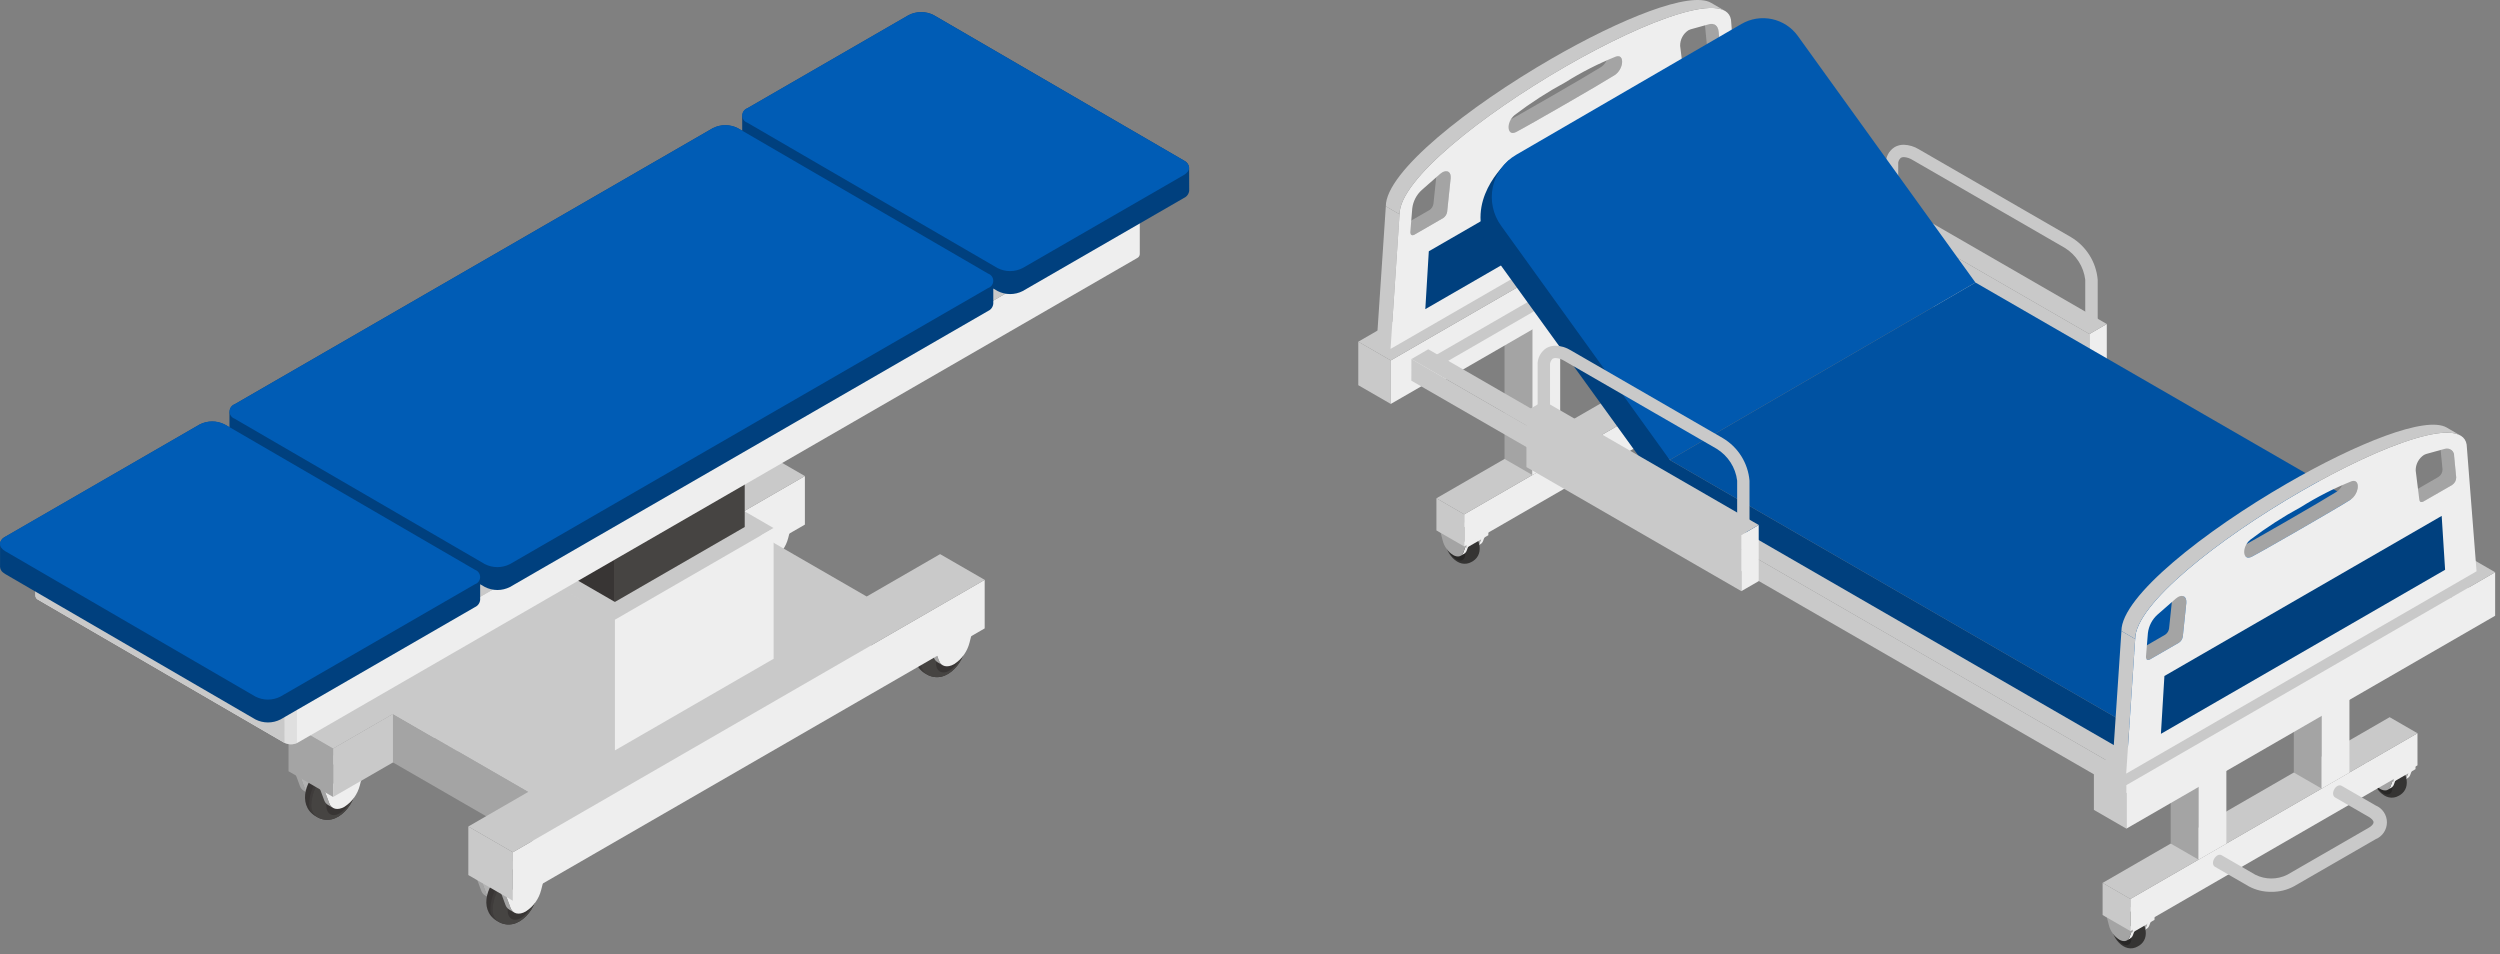 <svg width="207" height="79" viewBox="0 0 207 79" fill="none" xmlns="http://www.w3.org/2000/svg">
<rect x="0" y="0" width="207" height="79" fill="#808080" stroke="none"/>
<path d="M75.728 53.498L75.299 52.341L74.88 52.098L75.309 53.255C75.363 53.422 75.474 53.564 75.623 53.655L76.042 53.898C75.893 53.807 75.781 53.665 75.728 53.498Z" fill="#A4A4A4"/>
<path d="M78.688 50.387L78.267 52.035C78.083 52.764 77.63 53.396 77 53.805C76.428 54.135 75.915 54.017 75.728 53.505L75.299 52.348L78.688 50.387Z" fill="#EEEEEE"/>
<path d="M79.089 51.813L78.912 51.713C78.645 51.562 78.342 51.485 78.035 51.491C77.728 51.496 77.428 51.584 77.166 51.744C75.838 52.52 75.04 54.789 76.566 55.744L76.744 55.844C77.107 56.054 77.535 56.12 77.944 56.028C79.508 55.68 80.865 52.924 79.089 51.813Z" fill="#383534"/>
<path d="M79.089 51.813C80.865 52.924 79.508 55.68 77.94 56.029C77.537 56.119 77.115 56.056 76.756 55.851C76.584 55.734 76.447 55.574 76.359 55.385C76.271 55.197 76.236 54.989 76.256 54.782C76.287 54.21 76.452 53.654 76.739 53.158C77.026 52.662 77.426 52.241 77.906 51.929C78.095 52.035 78.257 52.182 78.38 52.36C78.503 52.538 78.584 52.741 78.616 52.955C78.291 53.166 78.021 53.451 77.826 53.786C77.632 54.121 77.52 54.498 77.499 54.884C77.499 55.595 78.005 55.884 78.623 55.525C78.949 55.314 79.22 55.028 79.414 54.692C79.608 54.356 79.72 53.978 79.74 53.59C79.74 52.89 79.24 52.597 78.616 52.955C78.584 52.741 78.503 52.538 78.38 52.36C78.257 52.182 78.095 52.035 77.906 51.929C78.075 51.807 78.272 51.731 78.48 51.711C78.687 51.691 78.896 51.726 79.085 51.813H79.089Z" fill="#464442"/>
<path opacity="0.5" d="M78.912 51.711C78.723 51.623 78.514 51.588 78.307 51.608C78.1 51.628 77.901 51.704 77.733 51.826C77.253 52.138 76.853 52.559 76.566 53.055C76.279 53.551 76.114 54.107 76.083 54.679C76.062 54.883 76.096 55.089 76.181 55.275C76.265 55.462 76.398 55.623 76.565 55.741L76.743 55.841C76.576 55.723 76.443 55.562 76.358 55.376C76.273 55.189 76.239 54.983 76.26 54.779C76.291 54.207 76.456 53.651 76.743 53.155C77.03 52.659 77.43 52.238 77.91 51.926C78.079 51.804 78.277 51.728 78.484 51.708C78.691 51.688 78.9 51.723 79.089 51.81L78.912 51.711Z" fill="#464442"/>
<path d="M77.736 54.68L77.307 53.523L76.889 53.28L77.317 54.437C77.372 54.604 77.484 54.746 77.634 54.837L78.052 55.08C77.903 54.989 77.791 54.847 77.736 54.68Z" fill="#A4A4A4"/>
<path d="M80.696 51.566L80.276 53.214C80.092 53.944 79.64 54.578 79.009 54.988C78.436 55.319 77.923 55.196 77.736 54.68L77.307 53.523L80.696 51.566Z" fill="#EEEEEE"/>
<path d="M40.259 73.979L39.83 72.822L39.412 72.579L39.84 73.736C39.894 73.903 40.006 74.045 40.155 74.136L40.573 74.379C40.424 74.288 40.313 74.146 40.259 73.979Z" fill="#A4A4A4"/>
<path d="M43.219 70.865L42.799 72.513C42.614 73.242 42.162 73.873 41.532 74.283C40.959 74.613 40.446 74.495 40.259 73.983L39.83 72.826L43.219 70.865Z" fill="#B2B2B2"/>
<path d="M43.62 72.291L43.443 72.191C43.176 72.04 42.873 71.963 42.566 71.969C42.259 71.975 41.96 72.062 41.698 72.223C40.37 72.999 39.572 75.268 41.098 76.223L41.275 76.323C41.638 76.534 42.066 76.6 42.475 76.509C44.04 76.158 45.396 73.398 43.62 72.291Z" fill="#383534"/>
<path d="M43.62 72.291C45.396 73.402 44.04 76.158 42.471 76.507C42.068 76.597 41.646 76.534 41.287 76.329C41.115 76.212 40.979 76.051 40.891 75.863C40.803 75.675 40.767 75.466 40.787 75.259C40.818 74.688 40.984 74.131 41.27 73.636C41.557 73.14 41.957 72.719 42.437 72.407C42.626 72.513 42.788 72.66 42.911 72.838C43.034 73.016 43.115 73.219 43.147 73.433C42.822 73.644 42.552 73.929 42.358 74.264C42.163 74.599 42.051 74.976 42.03 75.362C42.03 76.073 42.536 76.362 43.154 76.003C43.48 75.792 43.751 75.506 43.945 75.17C44.14 74.834 44.252 74.456 44.272 74.068C44.272 73.368 43.766 73.075 43.147 73.433C43.115 73.219 43.034 73.016 42.911 72.838C42.788 72.66 42.626 72.513 42.437 72.407C42.605 72.285 42.803 72.209 43.011 72.189C43.218 72.169 43.427 72.204 43.616 72.291H43.62Z" fill="#464442"/>
<path opacity="0.5" d="M43.443 72.188C43.254 72.101 43.045 72.066 42.838 72.086C42.63 72.106 42.432 72.182 42.264 72.304C41.784 72.616 41.384 73.037 41.097 73.533C40.81 74.029 40.645 74.585 40.614 75.157C40.593 75.361 40.627 75.567 40.712 75.754C40.797 75.94 40.93 76.101 41.097 76.219L41.274 76.319C41.107 76.201 40.974 76.04 40.889 75.854C40.804 75.667 40.77 75.461 40.791 75.257C40.822 74.686 40.988 74.129 41.274 73.634C41.561 73.138 41.961 72.717 42.441 72.405C42.609 72.283 42.808 72.207 43.015 72.187C43.222 72.166 43.431 72.202 43.62 72.289L43.443 72.188Z" fill="#464442"/>
<path d="M42.267 75.158L41.838 74.001L41.42 73.758L41.848 74.915C41.903 75.082 42.016 75.224 42.165 75.315L42.583 75.558C42.434 75.467 42.322 75.325 42.267 75.158Z" fill="#A4A4A4"/>
<path d="M45.227 72.044L44.807 73.692C44.623 74.422 44.171 75.056 43.54 75.466C42.967 75.797 42.454 75.674 42.267 75.158L41.838 74.001L45.227 72.044Z" fill="#EEEEEE"/>
<path d="M60.716 44.835L60.287 43.677L59.869 43.434L60.297 44.591C60.351 44.758 60.463 44.9 60.612 44.991L61.03 45.234C60.881 45.143 60.77 45.002 60.716 44.835Z" fill="#A4A4A4"/>
<path d="M63.677 41.72L63.257 43.368C63.072 44.097 62.62 44.728 61.99 45.138C61.417 45.469 60.904 45.35 60.717 44.838L60.288 43.68L63.677 41.72Z" fill="#EEEEEE"/>
<path d="M64.077 43.146L63.9 43.046C63.633 42.895 63.33 42.818 63.023 42.824C62.716 42.829 62.416 42.917 62.155 43.078C60.827 43.853 60.029 46.122 61.555 47.078L61.732 47.178C62.095 47.388 62.523 47.454 62.932 47.363C64.497 47.013 65.853 44.257 64.077 43.146Z" fill="#383534"/>
<path d="M64.077 43.146C65.853 44.257 64.497 47.013 62.928 47.362C62.525 47.452 62.103 47.389 61.744 47.184C61.573 47.067 61.436 46.906 61.348 46.718C61.26 46.53 61.224 46.322 61.244 46.115C61.275 45.543 61.441 44.987 61.727 44.491C62.014 43.995 62.414 43.574 62.894 43.262C63.083 43.368 63.245 43.515 63.368 43.693C63.491 43.871 63.572 44.075 63.604 44.288C63.279 44.499 63.009 44.784 62.815 45.119C62.621 45.454 62.508 45.831 62.487 46.217C62.487 46.928 62.993 47.217 63.612 46.858C63.938 46.647 64.209 46.361 64.403 46.025C64.597 45.688 64.709 45.311 64.729 44.923C64.729 44.223 64.223 43.93 63.604 44.288C63.572 44.075 63.491 43.871 63.368 43.693C63.245 43.515 63.083 43.368 62.894 43.262C63.062 43.14 63.261 43.064 63.468 43.044C63.675 43.024 63.884 43.059 64.073 43.146H64.077Z" fill="#464442"/>
<path opacity="0.5" d="M63.9 43.044C63.711 42.956 63.502 42.921 63.295 42.941C63.088 42.961 62.889 43.037 62.721 43.159C62.241 43.471 61.841 43.892 61.554 44.388C61.267 44.884 61.102 45.44 61.071 46.012C61.051 46.216 61.084 46.422 61.169 46.608C61.254 46.795 61.387 46.956 61.554 47.074L61.731 47.174C61.564 47.056 61.431 46.895 61.346 46.709C61.261 46.522 61.228 46.316 61.248 46.112C61.279 45.54 61.444 44.984 61.731 44.488C62.018 43.992 62.418 43.571 62.898 43.259C63.066 43.137 63.265 43.061 63.472 43.041C63.679 43.02 63.888 43.056 64.077 43.143L63.9 43.044Z" fill="#464442"/>
<path d="M62.724 46.014L62.295 44.856L61.877 44.613L62.306 45.77C62.361 45.937 62.473 46.079 62.622 46.17L63.04 46.413C62.891 46.322 62.779 46.18 62.724 46.014Z" fill="#A4A4A4"/>
<path d="M65.685 42.898L65.264 44.546C65.08 45.276 64.628 45.91 63.997 46.32C63.425 46.651 62.912 46.528 62.724 46.013L62.295 44.855L65.685 42.898Z" fill="#EEEEEE"/>
<path d="M25.247 65.312L24.819 64.155L24.4 63.912L24.829 65.069C24.883 65.236 24.994 65.378 25.143 65.469L25.561 65.712C25.412 65.621 25.301 65.479 25.247 65.312Z" fill="#A4A4A4"/>
<path d="M28.208 62.198L27.787 63.846C27.602 64.575 27.15 65.206 26.52 65.616C25.948 65.946 25.435 65.828 25.247 65.316L24.819 64.159L28.208 62.198Z" fill="#B2B2B2"/>
<path d="M28.609 63.624L28.432 63.524C28.165 63.373 27.862 63.296 27.555 63.302C27.248 63.308 26.948 63.395 26.686 63.556C25.358 64.332 24.56 66.601 26.086 67.556L26.263 67.656C26.626 67.867 27.054 67.933 27.463 67.841C29.028 67.491 30.384 64.735 28.609 63.624Z" fill="#383534"/>
<path d="M28.609 63.624C30.384 64.735 29.028 67.491 27.459 67.839C27.056 67.93 26.634 67.867 26.275 67.662C26.104 67.545 25.967 67.384 25.879 67.196C25.791 67.007 25.755 66.799 25.775 66.592C25.806 66.021 25.972 65.464 26.258 64.969C26.545 64.473 26.945 64.052 27.425 63.74C27.614 63.845 27.777 63.993 27.9 64.171C28.023 64.348 28.104 64.552 28.135 64.766C27.811 64.978 27.54 65.262 27.346 65.597C27.152 65.933 27.04 66.309 27.018 66.695C27.018 67.406 27.524 67.695 28.143 67.336C28.469 67.125 28.739 66.839 28.934 66.503C29.128 66.166 29.24 65.789 29.26 65.401C29.26 64.701 28.754 64.408 28.135 64.766C28.104 64.552 28.023 64.348 27.9 64.171C27.777 63.993 27.614 63.845 27.425 63.74C27.594 63.618 27.792 63.542 27.999 63.522C28.207 63.502 28.416 63.537 28.605 63.624H28.609Z" fill="#464442"/>
<path opacity="0.5" d="M28.432 63.521C28.243 63.434 28.034 63.399 27.826 63.419C27.619 63.439 27.421 63.515 27.252 63.637C26.772 63.949 26.372 64.37 26.085 64.866C25.799 65.362 25.633 65.918 25.602 66.49C25.582 66.694 25.616 66.9 25.701 67.086C25.785 67.273 25.918 67.434 26.085 67.552L26.262 67.652C26.095 67.534 25.962 67.373 25.877 67.187C25.792 67 25.759 66.794 25.779 66.59C25.81 66.019 25.976 65.462 26.262 64.967C26.549 64.471 26.949 64.05 27.429 63.738C27.598 63.616 27.796 63.54 28.003 63.52C28.211 63.5 28.42 63.535 28.609 63.622L28.432 63.521Z" fill="#464442"/>
<path d="M27.255 66.491L26.827 65.334L26.408 65.091L26.837 66.248C26.892 66.415 27.004 66.557 27.153 66.648L27.572 66.891C27.422 66.8 27.31 66.658 27.255 66.491Z" fill="#A4A4A4"/>
<path d="M30.216 63.377L29.795 65.025C29.611 65.755 29.159 66.388 28.528 66.798C27.956 67.129 27.443 67.006 27.255 66.49L26.827 65.333L30.216 63.377Z" fill="#EEEEEE"/>
<path d="M27.581 65.99L23.891 63.86V59.84L27.581 61.971V65.99Z" fill="#A4A4A4"/>
<path d="M42.554 53.326L27.581 61.971V65.99L42.554 57.346V53.326Z" fill="#C9C9C9"/>
<path d="M49.73 49.183V53.203L66.645 43.437V39.417L49.73 49.183Z" fill="#EEEEEE"/>
<path d="M44.105 69.808L32.536 63.129V59.109L44.105 65.788V69.808Z" fill="#A4A4A4"/>
<path d="M72.133 53.626L44.105 69.808V65.788L72.133 49.606V53.626Z" fill="#EEEEEE"/>
<path d="M42.467 74.584L38.777 72.454V68.434L42.467 70.565V74.584Z" fill="#C9C9C9"/>
<path d="M81.531 52.031L42.467 74.584V70.565L81.531 48.011V52.031Z" fill="#EEEEEE"/>
<path d="M77.84 45.881L71.761 49.391L60.565 42.927L66.645 39.417L62.955 37.286L23.891 59.84L27.581 61.971L32.537 59.109L43.732 65.573L38.777 68.434L42.467 70.565L81.531 48.011L77.84 45.881Z" fill="#C9C9C9"/>
<path opacity="0.6" d="M51.286 52.557C50.833 50.035 50.203 47.547 49.401 45.112L23.891 59.84L27.581 61.971L32.537 59.109L37.893 62.202H50.914C51.379 62.202 52.143 58.23 52.641 56.882C51.992 55.51 51.536 54.055 51.286 52.557Z" fill="#C9C9C9"/>
<path d="M64.057 43.726L50.914 36.138L37.77 43.726L50.914 51.314L64.057 43.726Z" fill="#C9C9C9"/>
<path opacity="0.6" d="M50.914 49.785L53.309 44.702L50.914 36.138L37.77 43.726L48.266 49.785H50.914Z" fill="#C9C9C9"/>
<path d="M50.914 62.133L37.77 54.545V43.726L50.914 51.314V62.133Z" fill="#C9C9C9"/>
<path d="M64.057 54.545L50.914 62.133V51.314L64.057 43.726V54.545Z" fill="#EEEEEE"/>
<path d="M61.663 30.985L50.914 24.779L40.164 30.985L50.914 37.191L61.663 30.985Z" fill="#C9C9C9"/>
<path d="M50.914 49.841L40.164 43.635V30.985L50.914 37.191V49.841Z" fill="#383534"/>
<path d="M61.663 43.635L50.914 49.841V37.191L61.663 30.985V43.635Z" fill="#464442"/>
<path d="M3.157 46.305L23.538 58.15C23.709 58.237 23.897 58.282 24.088 58.282C24.279 58.282 24.468 58.237 24.638 58.15L94.147 18.019C94.21 17.991 94.265 17.947 94.305 17.89C94.344 17.834 94.368 17.768 94.374 17.699V21.052C94.368 21.121 94.344 21.187 94.305 21.243C94.265 21.3 94.21 21.344 94.147 21.372L24.642 61.498C24.472 61.585 24.283 61.63 24.092 61.63C23.901 61.63 23.712 61.585 23.542 61.498L3.162 49.658C3.1 49.631 3.047 49.587 3.008 49.532C2.969 49.477 2.944 49.413 2.938 49.345L2.933 45.991C2.939 46.059 2.964 46.123 3.003 46.178C3.042 46.234 3.095 46.277 3.157 46.305Z" fill="#EEEEEE"/>
<g style="mix-blend-mode:multiply" opacity="0.4">
<path d="M3.157 46.305L23.538 58.15C23.7 58.231 23.879 58.275 24.06 58.277C24.241 58.28 24.42 58.243 24.585 58.167V61.522C24.421 61.597 24.242 61.634 24.062 61.63C23.882 61.627 23.704 61.584 23.543 61.503L3.162 49.658C3.1 49.631 3.047 49.587 3.008 49.532C2.969 49.477 2.944 49.413 2.938 49.345L2.933 45.991C2.939 46.059 2.964 46.123 3.003 46.178C3.042 46.234 3.095 46.277 3.157 46.305Z" fill="#C9C9C9"/>
</g>
<path d="M3.157 46.305L23.538 58.15C23.557 58.157 23.557 61.508 23.557 61.508L3.162 49.658C3.1 49.631 3.047 49.587 3.008 49.532C2.969 49.477 2.944 49.413 2.938 49.345L2.933 45.991C2.939 46.059 2.964 46.123 3.003 46.178C3.042 46.234 3.095 46.277 3.157 46.305Z" fill="#C9C9C9"/>
<path d="M3.165 45.668L72.677 5.537C72.847 5.452 73.034 5.407 73.225 5.407C73.415 5.407 73.602 5.452 73.772 5.537L94.153 17.381C94.219 17.404 94.276 17.447 94.317 17.504C94.357 17.561 94.379 17.629 94.379 17.699C94.379 17.769 94.357 17.837 94.317 17.894C94.276 17.951 94.219 17.994 94.153 18.016L24.644 58.147C24.474 58.234 24.285 58.279 24.094 58.279C23.903 58.279 23.715 58.234 23.544 58.147L3.157 46.305C2.857 46.131 2.858 45.846 3.165 45.668Z" fill="#C9C9C9"/>
<path d="M0.003 45.04V46.933C0.007 47.023 0.031 47.111 0.072 47.191C0.113 47.27 0.171 47.34 0.242 47.395C0.299 47.445 0.361 47.489 0.427 47.527L21.151 59.57C21.472 59.734 21.828 59.819 22.188 59.819C22.549 59.819 22.904 59.734 23.225 59.57L39.325 50.27C39.444 50.218 39.546 50.134 39.622 50.029C39.698 49.923 39.745 49.8 39.757 49.67V48.375L40.151 48.604C40.472 48.767 40.828 48.853 41.188 48.853C41.548 48.853 41.904 48.767 42.225 48.604L81.812 25.749C81.931 25.696 82.033 25.613 82.109 25.508C82.185 25.402 82.231 25.279 82.244 25.149V23.889L82.608 24.101C82.929 24.265 83.283 24.349 83.643 24.349C84.002 24.349 84.357 24.265 84.677 24.101L98.03 16.391C98.15 16.338 98.254 16.254 98.33 16.147C98.407 16.04 98.454 15.915 98.466 15.784L98.46 13.891C98.448 13.764 98.403 13.642 98.329 13.537C98.254 13.433 98.153 13.351 98.036 13.298L77.312 1.254C76.991 1.09 76.636 1.005 76.276 1.005C75.915 1.005 75.56 1.09 75.239 1.254L61.886 8.963C61.752 9.019 61.639 9.116 61.564 9.241C61.489 9.365 61.456 9.511 61.469 9.655C61.462 9.626 61.457 9.597 61.454 9.567V10.827L61.09 10.615C60.77 10.452 60.415 10.367 60.056 10.367C59.696 10.367 59.342 10.452 59.021 10.615L19.434 33.471C19.298 33.528 19.184 33.626 19.109 33.752C19.033 33.878 19 34.025 19.014 34.171C19.007 34.142 19.002 34.112 18.999 34.082V35.382L18.599 35.152C18.279 34.989 17.924 34.904 17.565 34.904C17.205 34.904 16.851 34.989 16.53 35.152L0.43 44.452C0.294 44.508 0.179 44.607 0.103 44.733C0.027 44.859 -0.006 45.006 0.008 45.152C0.003 45.115 0.001 45.078 0.003 45.04ZM98.43 14.049C98.437 14.026 98.437 14.002 98.442 13.979C98.442 14.001 98.442 14.025 98.431 14.047L98.43 14.049ZM98.348 14.207C98.361 14.186 98.372 14.165 98.382 14.142C98.372 14.164 98.361 14.186 98.349 14.206L98.348 14.207Z" fill="#00407E"/>
<path d="M75.236 1.249C75.557 1.085 75.912 1 76.273 1C76.633 1 76.988 1.085 77.309 1.249L98.033 13.293C98.602 13.624 98.599 14.16 98.021 14.493L84.669 22.198C84.349 22.361 83.994 22.447 83.635 22.447C83.275 22.447 82.921 22.361 82.6 22.198L61.877 10.157C61.752 10.114 61.644 10.032 61.568 9.924C61.491 9.816 61.451 9.687 61.452 9.555C61.452 9.423 61.494 9.294 61.572 9.187C61.65 9.08 61.759 8.999 61.884 8.957L75.236 1.249ZM19.436 33.466C19.311 33.508 19.202 33.588 19.124 33.695C19.047 33.802 19.004 33.93 19.003 34.062C19.002 34.194 19.041 34.323 19.117 34.431C19.192 34.54 19.3 34.622 19.424 34.666L40.148 46.709C40.469 46.873 40.824 46.958 41.185 46.958C41.545 46.958 41.9 46.873 42.221 46.709L81.808 23.854C81.934 23.813 82.044 23.733 82.122 23.626C82.2 23.518 82.242 23.389 82.243 23.257C82.244 23.124 82.203 22.995 82.126 22.887C82.049 22.779 81.941 22.697 81.815 22.654L61.092 10.611C60.772 10.448 60.417 10.363 60.058 10.363C59.698 10.363 59.344 10.448 59.023 10.611L19.436 33.466ZM0.436 44.433C-0.142 44.767 -0.145 45.303 0.424 45.633L21.148 57.677C21.469 57.841 21.824 57.926 22.185 57.926C22.545 57.926 22.9 57.841 23.221 57.677L39.321 48.377C39.447 48.336 39.557 48.256 39.635 48.148C39.712 48.041 39.755 47.912 39.755 47.779C39.756 47.647 39.715 47.517 39.638 47.409C39.561 47.301 39.453 47.22 39.327 47.177L18.608 35.138C18.288 34.975 17.933 34.89 17.574 34.89C17.214 34.89 16.86 34.975 16.539 35.138L0.436 44.433Z" fill="#005CB5"/>
<path d="M177.68 76.794L177.969 76.013L178.251 75.849L177.962 76.63C177.925 76.742 177.85 76.838 177.75 76.899L177.468 77.063C177.568 77.001 177.643 76.906 177.68 76.794Z" fill="#EEEEEE"/>
<path d="M175.684 74.695L175.967 75.805C176.092 76.296 176.397 76.723 176.822 76.998C177.207 77.221 177.553 77.141 177.68 76.798L177.969 76.017L175.684 74.695Z" fill="#A4A4A4"/>
<path d="M175.414 75.656L175.533 75.586C175.714 75.485 175.918 75.433 176.125 75.437C176.332 75.441 176.534 75.5 176.71 75.608C177.605 76.131 178.143 77.66 177.11 78.303L176.99 78.373C176.746 78.514 176.458 78.559 176.183 78.497C175.131 78.264 174.217 76.404 175.414 75.656Z" fill="#353433"/>
<path d="M175.725 78.158C175.506 78.016 175.324 77.825 175.193 77.599C175.062 77.373 174.986 77.119 174.972 76.858C174.972 76.382 175.313 76.188 175.73 76.429C175.949 76.572 176.131 76.763 176.262 76.989C176.393 77.215 176.469 77.469 176.483 77.729C176.482 78.205 176.142 78.399 175.725 78.158Z" fill="#282726"/>
<g style="mix-blend-mode:screen" opacity="0.2">
<path d="M175.533 75.586C175.661 75.526 175.803 75.502 175.944 75.516C176.085 75.53 176.219 75.581 176.333 75.664C176.657 75.875 176.926 76.159 177.119 76.493C177.313 76.827 177.424 77.202 177.445 77.587C177.459 77.725 177.436 77.864 177.379 77.989C177.322 78.115 177.233 78.224 177.12 78.303L177 78.373C177.113 78.294 177.203 78.185 177.26 78.059C177.317 77.934 177.34 77.795 177.326 77.657C177.305 77.272 177.194 76.897 177.001 76.563C176.807 76.228 176.538 75.945 176.214 75.734C176.101 75.652 175.967 75.601 175.827 75.587C175.688 75.573 175.547 75.597 175.419 75.656L175.533 75.586Z" fill="#353433"/>
</g>
<path d="M176.326 77.589L176.615 76.808L176.897 76.644L176.608 77.425C176.572 77.538 176.496 77.634 176.395 77.695L176.113 77.859C176.214 77.797 176.289 77.702 176.326 77.589Z" fill="#EEEEEE"/>
<path d="M174.33 75.489L174.614 76.6C174.737 77.094 175.042 77.522 175.468 77.8C175.854 78.023 176.199 77.94 176.326 77.593L176.615 76.812L174.33 75.489Z" fill="#A4A4A4"/>
<path d="M174.217 75.505L174.218 75.814L176.6 77.198L176.599 76.89L174.217 75.505Z" fill="#A4A4A4"/>
<path d="M176.599 76.89L176.6 77.198L178.395 76.162L178.394 75.854L176.599 76.89Z" fill="#EEEEEE"/>
<path d="M199.289 64.318L199.578 63.537L199.86 63.373L199.571 64.154C199.535 64.266 199.46 64.361 199.359 64.422L199.077 64.586C199.178 64.525 199.253 64.43 199.289 64.318Z" fill="#EEEEEE"/>
<path d="M197.293 62.218L197.577 63.329C197.701 63.82 198.006 64.246 198.431 64.522C198.817 64.745 199.162 64.665 199.289 64.322L199.578 63.541L197.293 62.218Z" fill="#A4A4A4"/>
<path d="M197.023 63.18L197.142 63.11C197.322 63.009 197.527 62.957 197.734 62.961C197.941 62.965 198.143 63.024 198.319 63.132C199.214 63.655 199.752 65.184 198.724 65.827L198.605 65.896C198.361 66.038 198.073 66.082 197.797 66.021C196.74 65.786 195.826 63.928 197.023 63.18Z" fill="#353433"/>
<path d="M197.334 65.682C197.115 65.54 196.932 65.347 196.801 65.12C196.67 64.894 196.595 64.639 196.581 64.377C196.581 63.902 196.922 63.708 197.339 63.949C197.558 64.092 197.74 64.283 197.871 64.509C198.002 64.735 198.078 64.989 198.092 65.249C198.091 65.729 197.751 65.923 197.334 65.682Z" fill="#282726"/>
<g style="mix-blend-mode:screen" opacity="0.2">
<path d="M197.142 63.11C197.27 63.051 197.411 63.028 197.55 63.041C197.69 63.055 197.824 63.106 197.937 63.188C198.261 63.399 198.531 63.682 198.724 64.017C198.918 64.351 199.029 64.726 199.05 65.111C199.064 65.249 199.041 65.388 198.984 65.513C198.927 65.639 198.837 65.748 198.724 65.827L198.605 65.896C198.718 65.817 198.807 65.708 198.864 65.583C198.921 65.457 198.944 65.319 198.93 65.181C198.91 64.796 198.798 64.421 198.605 64.087C198.412 63.752 198.142 63.469 197.818 63.258C197.704 63.175 197.57 63.123 197.429 63.11C197.288 63.096 197.146 63.12 197.018 63.18L197.142 63.11Z" fill="#353433"/>
</g>
<path d="M197.935 65.114L198.224 64.332L198.506 64.168L198.217 64.95C198.18 65.062 198.105 65.157 198.004 65.219L197.722 65.383C197.823 65.322 197.898 65.226 197.935 65.114Z" fill="#EEEEEE"/>
<path d="M195.939 63.013L196.223 64.124C196.346 64.618 196.651 65.046 197.077 65.324C197.463 65.547 197.809 65.464 197.935 65.117L198.224 64.336L195.939 63.013Z" fill="#A4A4A4"/>
<path d="M195.826 63.029L195.827 63.338L198.209 64.722L198.208 64.414L195.826 63.029Z" fill="#A4A4A4"/>
<path d="M198.208 64.414L198.209 64.722L200.004 63.686L200.003 63.378L198.208 64.414Z" fill="#EEEEEE"/>
<path d="M176.399 77.094L174.095 75.764V73.105L176.399 74.434V77.094Z" fill="#C9C9C9"/>
<path d="M200.167 63.372L176.399 77.094V74.434L200.167 60.712V63.372Z" fill="#EEEEEE"/>
<path d="M176.399 74.434L174.095 73.104L197.863 59.382L200.167 60.712L176.399 74.434Z" fill="#C9C9C9"/>
<path d="M184.343 56.413L182.039 55.083L179.735 56.413L182.039 57.743L184.343 56.413Z" fill="#C9C9C9"/>
<path d="M182.039 71.178L179.735 69.848V56.413L182.039 57.743V71.178Z" fill="#A4A4A4"/>
<path d="M184.343 69.848L182.039 71.178V57.743L184.343 56.413V69.848Z" fill="#EEEEEE"/>
<path d="M194.534 50.529L192.23 49.199L189.926 50.529L192.23 51.859L194.534 50.529Z" fill="#C9C9C9"/>
<path d="M192.23 65.294L189.926 63.964V50.529L192.23 51.859V65.294Z" fill="#A4A4A4"/>
<path d="M194.534 63.964L192.23 65.294V51.859L194.534 50.529V63.964Z" fill="#EEEEEE"/>
<path d="M122.52 44.947L122.809 44.167L123.091 44.003L122.802 44.783C122.766 44.895 122.691 44.991 122.59 45.052L122.308 45.216C122.409 45.155 122.484 45.059 122.52 44.947Z" fill="#EEEEEE"/>
<path d="M120.524 42.848L120.808 43.959C120.933 44.45 121.238 44.876 121.662 45.152C122.048 45.375 122.393 45.295 122.52 44.952L122.809 44.172L120.524 42.848Z" fill="#A4A4A4"/>
<path d="M120.258 43.809L120.377 43.74C120.557 43.639 120.762 43.587 120.969 43.59C121.176 43.594 121.378 43.653 121.554 43.761C122.454 44.285 122.987 45.814 121.959 46.461L121.84 46.53C121.596 46.671 121.308 46.716 121.032 46.655C119.971 46.416 119.058 44.558 120.258 43.809Z" fill="#353433"/>
<path d="M120.565 46.312C120.346 46.17 120.163 45.977 120.032 45.75C119.901 45.523 119.826 45.269 119.812 45.007C119.812 44.532 120.153 44.338 120.57 44.579C120.789 44.721 120.972 44.913 121.102 45.139C121.233 45.365 121.309 45.619 121.323 45.879C121.322 46.364 120.982 46.553 120.565 46.312Z" fill="#282726"/>
<g style="mix-blend-mode:screen" opacity="0.2">
<path d="M120.373 43.74C120.501 43.681 120.641 43.657 120.781 43.671C120.921 43.685 121.055 43.736 121.168 43.818C121.492 44.029 121.762 44.312 121.955 44.647C122.148 44.981 122.26 45.356 122.28 45.741C122.294 45.879 122.272 46.017 122.214 46.143C122.157 46.269 122.068 46.377 121.955 46.457L121.836 46.526C121.949 46.446 122.038 46.338 122.095 46.212C122.152 46.086 122.175 45.948 122.161 45.81C122.14 45.425 122.029 45.05 121.835 44.716C121.642 44.382 121.373 44.098 121.049 43.887C120.935 43.804 120.801 43.753 120.66 43.739C120.519 43.725 120.377 43.749 120.249 43.809L120.373 43.74Z" fill="#353433"/>
</g>
<path d="M121.166 45.742L121.455 44.962L121.737 44.798L121.448 45.578C121.411 45.691 121.336 45.787 121.235 45.849L120.953 46.013C121.054 45.951 121.13 45.855 121.166 45.742Z" fill="#EEEEEE"/>
<path d="M119.17 43.643L119.454 44.753C119.577 45.247 119.882 45.675 120.308 45.953C120.694 46.175 121.04 46.093 121.166 45.745L121.455 44.965L119.17 43.643Z" fill="#A4A4A4"/>
<path d="M119.057 43.659L119.058 43.967L121.44 45.352L121.439 45.044L119.057 43.659Z" fill="#A4A4A4"/>
<path d="M121.439 45.044L121.44 45.352L123.235 44.316L123.234 44.007L121.439 45.044Z" fill="#EEEEEE"/>
<path d="M144.129 32.471L144.418 31.692L144.7 31.527L144.411 32.307C144.375 32.42 144.3 32.515 144.199 32.577L143.917 32.74C144.018 32.679 144.093 32.584 144.129 32.471Z" fill="#EEEEEE"/>
<path d="M142.133 30.372L142.417 31.483C142.542 31.974 142.847 32.4 143.271 32.676C143.657 32.899 144.003 32.819 144.129 32.476L144.418 31.696L142.133 30.372Z" fill="#A4A4A4"/>
<path d="M141.863 31.333L141.982 31.264C142.162 31.163 142.367 31.111 142.574 31.114C142.78 31.118 142.983 31.177 143.159 31.285C144.054 31.808 144.592 33.338 143.559 33.985L143.44 34.054C143.196 34.195 142.908 34.24 142.633 34.179C141.58 33.94 140.666 32.082 141.863 31.333Z" fill="#353433"/>
<path d="M142.174 33.835C141.955 33.693 141.773 33.501 141.642 33.275C141.511 33.05 141.436 32.796 141.421 32.535C141.421 32.06 141.762 31.866 142.179 32.107C142.398 32.249 142.581 32.441 142.711 32.667C142.842 32.893 142.918 33.147 142.932 33.407C142.931 33.883 142.591 34.076 142.174 33.835Z" fill="#282726"/>
<g style="mix-blend-mode:screen" opacity="0.2">
<path d="M141.982 31.264C142.11 31.204 142.252 31.18 142.393 31.194C142.534 31.207 142.668 31.259 142.782 31.342C143.106 31.552 143.376 31.836 143.569 32.17C143.763 32.505 143.874 32.88 143.895 33.265C143.909 33.403 143.886 33.542 143.829 33.667C143.772 33.793 143.682 33.902 143.569 33.981L143.45 34.05C143.563 33.97 143.652 33.862 143.709 33.736C143.766 33.61 143.789 33.472 143.775 33.334C143.754 32.949 143.643 32.574 143.45 32.24C143.256 31.905 142.987 31.622 142.663 31.411C142.549 31.328 142.415 31.277 142.274 31.263C142.133 31.249 141.991 31.273 141.863 31.333L141.982 31.264Z" fill="#353433"/>
</g>
<path d="M142.775 33.264L143.064 32.484L143.346 32.32L143.057 33.1C143.02 33.213 142.945 33.309 142.844 33.371L142.562 33.534C142.663 33.473 142.739 33.377 142.775 33.264Z" fill="#EEEEEE"/>
<path d="M140.78 31.164L141.063 32.274C141.186 32.768 141.491 33.197 141.917 33.474C142.303 33.696 142.649 33.614 142.775 33.266L143.064 32.486L140.78 31.164Z" fill="#A4A4A4"/>
<path d="M140.667 31.183L140.668 31.491L143.049 32.876V32.567L140.667 31.183Z" fill="#A4A4A4"/>
<path d="M143.049 32.567V32.876L144.844 31.84L144.843 31.531L143.049 32.567Z" fill="#EEEEEE"/>
<path d="M121.239 45.248L118.935 43.918V41.257L121.239 42.588V45.248Z" fill="#C9C9C9"/>
<path d="M145.007 31.526L121.239 45.248V42.589L145.007 28.866V31.526Z" fill="#EEEEEE"/>
<path d="M121.239 42.588L118.935 41.257L142.703 27.535L145.007 28.865L121.239 42.588Z" fill="#C9C9C9"/>
<path d="M129.183 24.566L126.879 23.236L124.575 24.566L126.879 25.897L129.183 24.566Z" fill="#C9C9C9"/>
<path d="M126.879 39.331L124.575 38.001V24.566L126.879 25.897V39.331Z" fill="#A4A4A4"/>
<path d="M129.183 38.001L126.879 39.331V25.897L129.183 24.566V38.001Z" fill="#EEEEEE"/>
<path d="M139.374 18.682L137.07 17.352L134.767 18.682L137.07 20.013L139.374 18.682Z" fill="#C9C9C9"/>
<path d="M137.07 33.447L134.767 32.117V18.682L137.07 20.013V33.447Z" fill="#A4A4A4"/>
<path d="M139.374 32.117L137.07 33.447V20.013L139.374 18.682V32.117Z" fill="#EEEEEE"/>
<path d="M115.156 33.447L112.466 31.894V28.291L115.156 29.843V33.447Z" fill="#C9C9C9"/>
<path d="M145.688 15.819L115.156 33.447V29.843L145.688 12.216V15.819Z" fill="#EEEEEE"/>
<path d="M115.156 29.843L112.466 28.291L142.998 10.663L145.688 12.216L115.156 29.843Z" fill="#C9C9C9"/>
<path d="M142.296 2.613C142.295 2.501 142.267 2.391 142.214 2.293C142.161 2.194 142.084 2.11 141.991 2.047L140.853 1.386C140.946 1.449 141.022 1.533 141.076 1.631C141.129 1.73 141.157 1.839 141.158 1.951L141.329 3.704C141.33 3.828 141.3 3.949 141.241 4.058C141.182 4.166 141.097 4.258 140.993 4.324L138.616 5.697C138.581 5.722 138.541 5.738 138.498 5.742C138.456 5.746 138.413 5.738 138.374 5.72L139.512 6.381C139.551 6.399 139.593 6.407 139.636 6.403C139.678 6.399 139.719 6.383 139.753 6.358L142.131 4.986C142.235 4.92 142.32 4.828 142.379 4.719C142.437 4.61 142.467 4.489 142.466 4.365L142.296 2.613Z" fill="#A4A4A4"/>
<path d="M134.131 4.688L132.994 4.027C133.348 4.233 133.169 5.165 132.552 5.56C132.006 5.907 130.24 6.942 128.474 7.96C126.708 8.978 124.942 9.983 124.396 10.267C124.333 10.31 124.26 10.336 124.183 10.342C124.107 10.349 124.031 10.335 123.961 10.303L125.099 10.964C125.169 10.996 125.245 11.01 125.321 11.003C125.398 10.997 125.471 10.971 125.534 10.928C126.08 10.644 127.846 9.641 129.612 8.621C131.378 7.601 133.144 6.566 133.69 6.221C134.306 5.826 134.486 4.894 134.131 4.688Z" fill="#A4A4A4"/>
<path d="M119.917 14.219L118.779 13.557C118.863 13.62 118.926 13.706 118.961 13.804C118.997 13.902 119.003 14.009 118.979 14.11L118.691 16.862C118.677 16.969 118.64 17.071 118.584 17.163C118.527 17.254 118.451 17.332 118.362 17.392L115.975 18.764C115.941 18.79 115.9 18.805 115.858 18.809C115.816 18.814 115.773 18.806 115.734 18.788L116.872 19.449C116.911 19.467 116.953 19.475 116.996 19.471C117.038 19.467 117.079 19.451 117.113 19.426L119.497 18.049C119.587 17.989 119.662 17.911 119.719 17.82C119.776 17.729 119.812 17.626 119.826 17.519L120.114 14.767C120.138 14.667 120.132 14.562 120.097 14.464C120.062 14.367 119.999 14.282 119.917 14.219Z" fill="#A4A4A4"/>
<path d="M114.746 17.082L114 28.229L115.137 28.89L115.883 17.743L114.746 17.082Z" fill="#C9C9C9"/>
<path d="M143.347 1.887C143.339 -0.975 136.469 1.558 129.603 5.522C122.737 9.486 115.875 14.881 115.883 17.743L115.137 28.89L144.158 12.137L143.347 1.887ZM119.826 17.523C119.812 17.63 119.776 17.733 119.719 17.824C119.662 17.915 119.587 17.994 119.497 18.053L117.113 19.43C116.913 19.545 116.755 19.438 116.775 19.198L116.935 17.255C117.005 16.669 117.284 16.129 117.722 15.733L119.246 14.394C119.301 14.346 119.361 14.303 119.424 14.266C119.831 14.031 120.167 14.249 120.114 14.766L119.826 17.523ZM133.69 6.223C133.144 6.57 131.378 7.606 129.612 8.623C127.846 9.64 126.08 10.646 125.534 10.93C124.778 11.319 124.671 10.147 125.406 9.53C126.734 8.519 128.138 7.612 129.606 6.818C130.94 5.982 132.346 5.266 133.806 4.678C134.545 4.446 134.445 5.738 133.69 6.221V6.223ZM142.131 4.988L139.753 6.36C139.582 6.46 139.437 6.393 139.416 6.215L139.116 3.804C139.11 3.547 139.17 3.292 139.29 3.065C139.411 2.837 139.587 2.644 139.803 2.504C139.859 2.472 139.918 2.447 139.979 2.429L141.506 2.006C141.939 1.89 142.256 2.134 142.299 2.616L142.469 4.368C142.47 4.492 142.439 4.613 142.38 4.721C142.321 4.829 142.235 4.92 142.131 4.986V4.988Z" fill="#EEEEEE"/>
<path d="M141.684 0.237C139.953 -0.769 134.208 1.545 128.465 4.861C121.599 8.825 114.738 14.22 114.746 17.082L115.883 17.743C115.875 14.881 122.737 9.486 129.603 5.522C135.346 2.207 141.091 -0.108 142.822 0.898L141.684 0.237Z" fill="#C9C9C9"/>
<path d="M141.263 7.552L118.305 20.806L118.016 25.597L141.545 12.012L141.263 7.552Z" fill="#00407E"/>
<path d="M173.005 32.307L155.21 22.035V17.386L173.005 27.659V32.307Z" fill="#C9C9C9"/>
<path d="M174.442 31.478L173.005 32.307V27.658L174.442 26.828V31.478Z" fill="#EEEEEE"/>
<path d="M173.005 27.658L155.21 17.385L156.648 16.555L174.442 26.828L173.005 27.658Z" fill="#C9C9C9"/>
<path d="M173.171 27.171C173.035 27.171 172.905 27.117 172.809 27.021C172.713 26.926 172.658 26.795 172.658 26.659V23.159C172.592 22.62 172.404 22.102 172.11 21.645C171.816 21.188 171.422 20.803 170.958 20.519L158.358 13.243C158.142 13.105 157.895 13.024 157.639 13.008C157.553 13.006 157.468 13.025 157.391 13.065C157.311 13.133 157.249 13.22 157.211 13.318C157.173 13.415 157.159 13.521 157.172 13.625V17.125C157.175 17.195 157.164 17.264 157.14 17.329C157.116 17.393 157.078 17.453 157.03 17.503C156.982 17.553 156.925 17.593 156.861 17.62C156.798 17.647 156.729 17.661 156.66 17.661C156.59 17.661 156.522 17.647 156.458 17.62C156.394 17.593 156.337 17.553 156.289 17.503C156.241 17.453 156.204 17.393 156.18 17.329C156.155 17.264 156.144 17.195 156.147 17.125V13.625C156.127 13.341 156.184 13.055 156.313 12.8C156.442 12.546 156.638 12.331 156.88 12.178C157.11 12.048 157.371 11.982 157.635 11.986C158.072 12 158.497 12.128 158.87 12.355L171.477 19.635C172.1 20.005 172.625 20.518 173.01 21.131C173.395 21.745 173.628 22.441 173.689 23.162V26.662C173.689 26.73 173.675 26.797 173.649 26.859C173.622 26.921 173.584 26.977 173.536 27.024C173.488 27.072 173.431 27.109 173.368 27.134C173.306 27.16 173.239 27.172 173.171 27.171Z" fill="#C9C9C9"/>
<path d="M143.794 14.182L145.188 13.372L204.396 47.555L203.002 48.365L143.794 14.182Z" fill="#C9C9C9"/>
<path d="M143.794 14.182L143.789 15.972L202.997 50.117L203.002 48.365L143.794 14.182Z" fill="#C9C9C9"/>
<path d="M203.002 48.365L204.396 47.555L204.391 49.306L202.997 50.117L203.002 48.365Z" fill="#EEEEEE"/>
<path d="M119.43 31.58L118.507 31.047V29.622L119.43 30.155V31.58Z" fill="#EEEEEE"/>
<path d="M145.28 16.655L119.43 31.58V30.155L145.28 15.23V16.655Z" fill="#EEEEEE"/>
<path d="M119.43 30.155L118.507 29.622L144.357 14.697L145.28 15.23L119.43 30.155Z" fill="#C9C9C9"/>
<path d="M125.385 13.373C125.364 13.333 125.334 13.298 125.298 13.272C125.261 13.245 125.219 13.227 125.175 13.219C125.131 13.211 125.085 13.213 125.042 13.225C124.998 13.236 124.958 13.258 124.924 13.287C123.975 14.168 121.124 17.268 123.524 20.939L137.507 40.291L176.663 62.898L176.671 60.264L138.258 38.087L125.385 13.373Z" fill="#00407E"/>
<path d="M138.258 38.087L163.564 23.393L148.864 2.983C148.349 2.267 147.586 1.767 146.723 1.583C145.86 1.398 144.96 1.541 144.196 1.983L125.533 12.82C125.045 13.104 124.622 13.486 124.291 13.943C123.959 14.4 123.727 14.921 123.609 15.473C123.491 16.025 123.49 16.596 123.606 17.148C123.722 17.7 123.953 18.222 124.282 18.68L138.258 38.087Z" fill="#0159AF"/>
<path d="M176.674 60.264L201.98 45.57L163.568 23.393L138.262 38.087L176.674 60.264Z" fill="#0052A2"/>
<path d="M176.666 62.898L201.973 48.204L201.98 45.57L176.674 60.264L176.666 62.898Z" fill="#00407E"/>
<path d="M177.04 64.841L176.117 64.308V62.883L177.04 63.416V64.841Z" fill="#EEEEEE"/>
<path d="M202.89 49.916L177.04 64.841V63.416L202.89 48.491V49.916Z" fill="#EEEEEE"/>
<path d="M177.04 63.416L176.117 62.883L201.967 47.958L202.89 48.491L177.04 63.416Z" fill="#C9C9C9"/>
<path d="M116.865 29.73L118.259 28.92L177.466 63.103L176.072 63.913L116.865 29.73Z" fill="#C9C9C9"/>
<path d="M116.865 29.73L116.86 31.52L176.067 65.665L176.072 63.913L116.865 29.73Z" fill="#C9C9C9"/>
<path d="M176.072 63.913L177.466 63.103L177.462 64.854L176.067 65.664L176.072 63.913Z" fill="#EEEEEE"/>
<path d="M176.064 68.612L173.374 67.059V63.456L176.064 65.009V68.612Z" fill="#C9C9C9"/>
<path d="M206.597 50.984L176.064 68.612V65.009L206.597 47.381V50.984Z" fill="#EEEEEE"/>
<path d="M176.064 65.009L173.374 63.456L203.907 45.828L206.597 47.381L176.064 65.009Z" fill="#C9C9C9"/>
<path d="M203.204 37.778C203.204 37.667 203.176 37.557 203.124 37.459C203.072 37.361 202.996 37.276 202.904 37.213L201.766 36.551C201.859 36.614 201.936 36.698 201.989 36.797C202.042 36.895 202.07 37.005 202.071 37.117L202.241 38.869C202.242 38.993 202.212 39.115 202.153 39.223C202.095 39.332 202.009 39.424 201.905 39.49L199.528 40.863C199.493 40.888 199.453 40.903 199.41 40.907C199.368 40.911 199.325 40.904 199.286 40.885L200.424 41.547C200.463 41.565 200.506 41.573 200.548 41.569C200.591 41.565 200.632 41.549 200.666 41.524L203.043 40.151C203.147 40.085 203.232 39.993 203.291 39.884C203.35 39.776 203.38 39.654 203.379 39.53L203.204 37.778Z" fill="#A4A4A4"/>
<path d="M195.04 39.853L193.902 39.192C194.257 39.398 194.077 40.331 193.46 40.726C192.914 41.072 191.148 42.108 189.382 43.126C187.616 44.144 185.851 45.15 185.304 45.434C185.241 45.477 185.168 45.503 185.091 45.509C185.015 45.515 184.939 45.502 184.869 45.47L186.007 46.131C186.077 46.163 186.153 46.177 186.229 46.17C186.306 46.164 186.379 46.138 186.442 46.095C186.988 45.811 188.754 44.807 190.52 43.788C192.286 42.769 194.052 41.733 194.598 41.388C195.215 40.992 195.395 40.064 195.04 39.853Z" fill="#A4A4A4"/>
<path d="M180.825 49.384L179.688 48.723C179.771 48.786 179.835 48.872 179.87 48.97C179.906 49.068 179.912 49.174 179.888 49.275L179.6 52.027C179.586 52.134 179.55 52.236 179.493 52.328C179.436 52.419 179.361 52.498 179.271 52.557L176.887 53.934C176.853 53.96 176.812 53.975 176.769 53.979C176.727 53.983 176.684 53.976 176.645 53.957L177.783 54.619C177.822 54.637 177.865 54.644 177.907 54.64C177.95 54.636 177.991 54.62 178.025 54.595L180.409 53.218C180.498 53.159 180.574 53.081 180.631 52.989C180.687 52.898 180.724 52.796 180.738 52.689L181.026 49.936C181.05 49.835 181.044 49.728 181.008 49.63C180.972 49.532 180.909 49.447 180.825 49.384Z" fill="#A4A4A4"/>
<path d="M175.654 52.248L174.908 63.394L176.046 64.055L176.792 52.909L175.654 52.248Z" fill="#C9C9C9"/>
<path d="M204.258 37.053C204.25 34.191 197.38 36.724 190.514 40.688C183.648 44.652 176.787 50.047 176.795 52.909L176.049 64.055L205.058 47.303L204.258 37.053ZM180.738 52.689C180.724 52.796 180.687 52.898 180.631 52.989C180.574 53.081 180.498 53.159 180.409 53.218L178.025 54.595C177.825 54.71 177.667 54.604 177.687 54.363L177.846 52.42C177.916 51.834 178.195 51.294 178.633 50.898L180.158 49.564C180.213 49.516 180.272 49.472 180.335 49.435C180.742 49.2 181.079 49.418 181.026 49.94L180.738 52.689ZM194.601 41.389C194.055 41.736 192.289 42.771 190.523 43.789C188.757 44.807 186.991 45.812 186.445 46.096C185.689 46.485 185.583 45.312 186.317 44.696C187.645 43.685 189.049 42.778 190.517 41.984C191.85 41.147 193.256 40.431 194.717 39.844C195.458 39.612 195.358 40.903 194.598 41.387L194.601 41.389ZM203.042 40.153L200.658 41.524C200.486 41.624 200.341 41.556 200.32 41.379L200.02 38.967C200.014 38.71 200.074 38.455 200.195 38.228C200.315 38 200.492 37.807 200.708 37.667C200.763 37.635 200.822 37.609 200.884 37.591L202.41 37.168C202.504 37.136 202.604 37.128 202.702 37.144C202.8 37.16 202.892 37.2 202.971 37.26C203.049 37.321 203.111 37.4 203.152 37.49C203.193 37.581 203.21 37.68 203.203 37.778L203.374 39.53C203.375 39.654 203.345 39.775 203.287 39.884C203.228 39.993 203.143 40.084 203.039 40.151L203.042 40.153Z" fill="#EEEEEE"/>
<path d="M202.593 35.403C200.862 34.397 195.116 36.711 189.374 40.027C182.508 43.991 175.646 49.386 175.654 52.248L176.792 52.909C176.784 50.047 183.645 44.652 190.511 40.688C196.254 37.372 201.999 35.058 203.73 36.064L202.593 35.403Z" fill="#C9C9C9"/>
<path d="M202.171 42.717L179.213 55.972L178.924 60.762L202.454 47.177L202.171 42.717Z" fill="#00407E"/>
<path d="M144.184 48.947L126.389 38.674V34.024L144.184 44.298V48.947Z" fill="#C9C9C9"/>
<path d="M145.621 48.118L144.184 48.947V44.298L145.621 43.468V48.118Z" fill="#EEEEEE"/>
<path d="M144.184 44.298L126.389 34.024L127.826 33.195L145.621 43.468L144.184 44.298Z" fill="#C9C9C9"/>
<path d="M144.35 43.811C144.214 43.811 144.084 43.757 143.988 43.661C143.892 43.565 143.838 43.435 143.837 43.299V39.799C143.771 39.26 143.584 38.742 143.289 38.285C142.995 37.828 142.601 37.443 142.137 37.159L129.529 29.88C129.313 29.743 129.066 29.662 128.81 29.645C128.724 29.642 128.638 29.662 128.562 29.702C128.482 29.77 128.42 29.857 128.382 29.955C128.344 30.053 128.331 30.158 128.343 30.262V33.764C128.343 33.901 128.289 34.031 128.193 34.127C128.097 34.223 127.966 34.277 127.83 34.277C127.694 34.277 127.564 34.223 127.467 34.127C127.371 34.031 127.317 33.901 127.317 33.764V30.264C127.297 29.979 127.354 29.694 127.484 29.439C127.613 29.184 127.809 28.969 128.051 28.816C128.282 28.687 128.542 28.621 128.806 28.625C129.243 28.639 129.669 28.767 130.041 28.995L142.648 36.275C143.271 36.644 143.796 37.157 144.181 37.77C144.565 38.384 144.798 39.08 144.859 39.801V43.301C144.858 43.436 144.805 43.565 144.709 43.661C144.614 43.756 144.485 43.81 144.35 43.811Z" fill="#C9C9C9"/>
<path d="M188.065 73.842C188.718 73.854 189.362 73.697 189.937 73.388L196.698 69.488C196.976 69.375 197.214 69.181 197.381 68.931C197.548 68.682 197.637 68.389 197.637 68.088C197.637 67.788 197.548 67.495 197.381 67.246C197.214 66.996 196.976 66.802 196.698 66.688L193.905 65.075C193.426 64.798 192.898 65.77 193.353 66.032L196.145 67.645C196.383 67.782 196.53 67.951 196.53 68.087C196.53 68.223 196.383 68.393 196.145 68.53L189.384 72.43C188.974 72.634 188.523 72.74 188.065 72.74C187.607 72.74 187.156 72.634 186.746 72.43L183.958 70.818C183.507 70.557 182.943 71.508 183.406 71.775L186.198 73.388C186.772 73.697 187.414 73.853 188.065 73.842Z" fill="#C9C9C9"/>
</svg>
